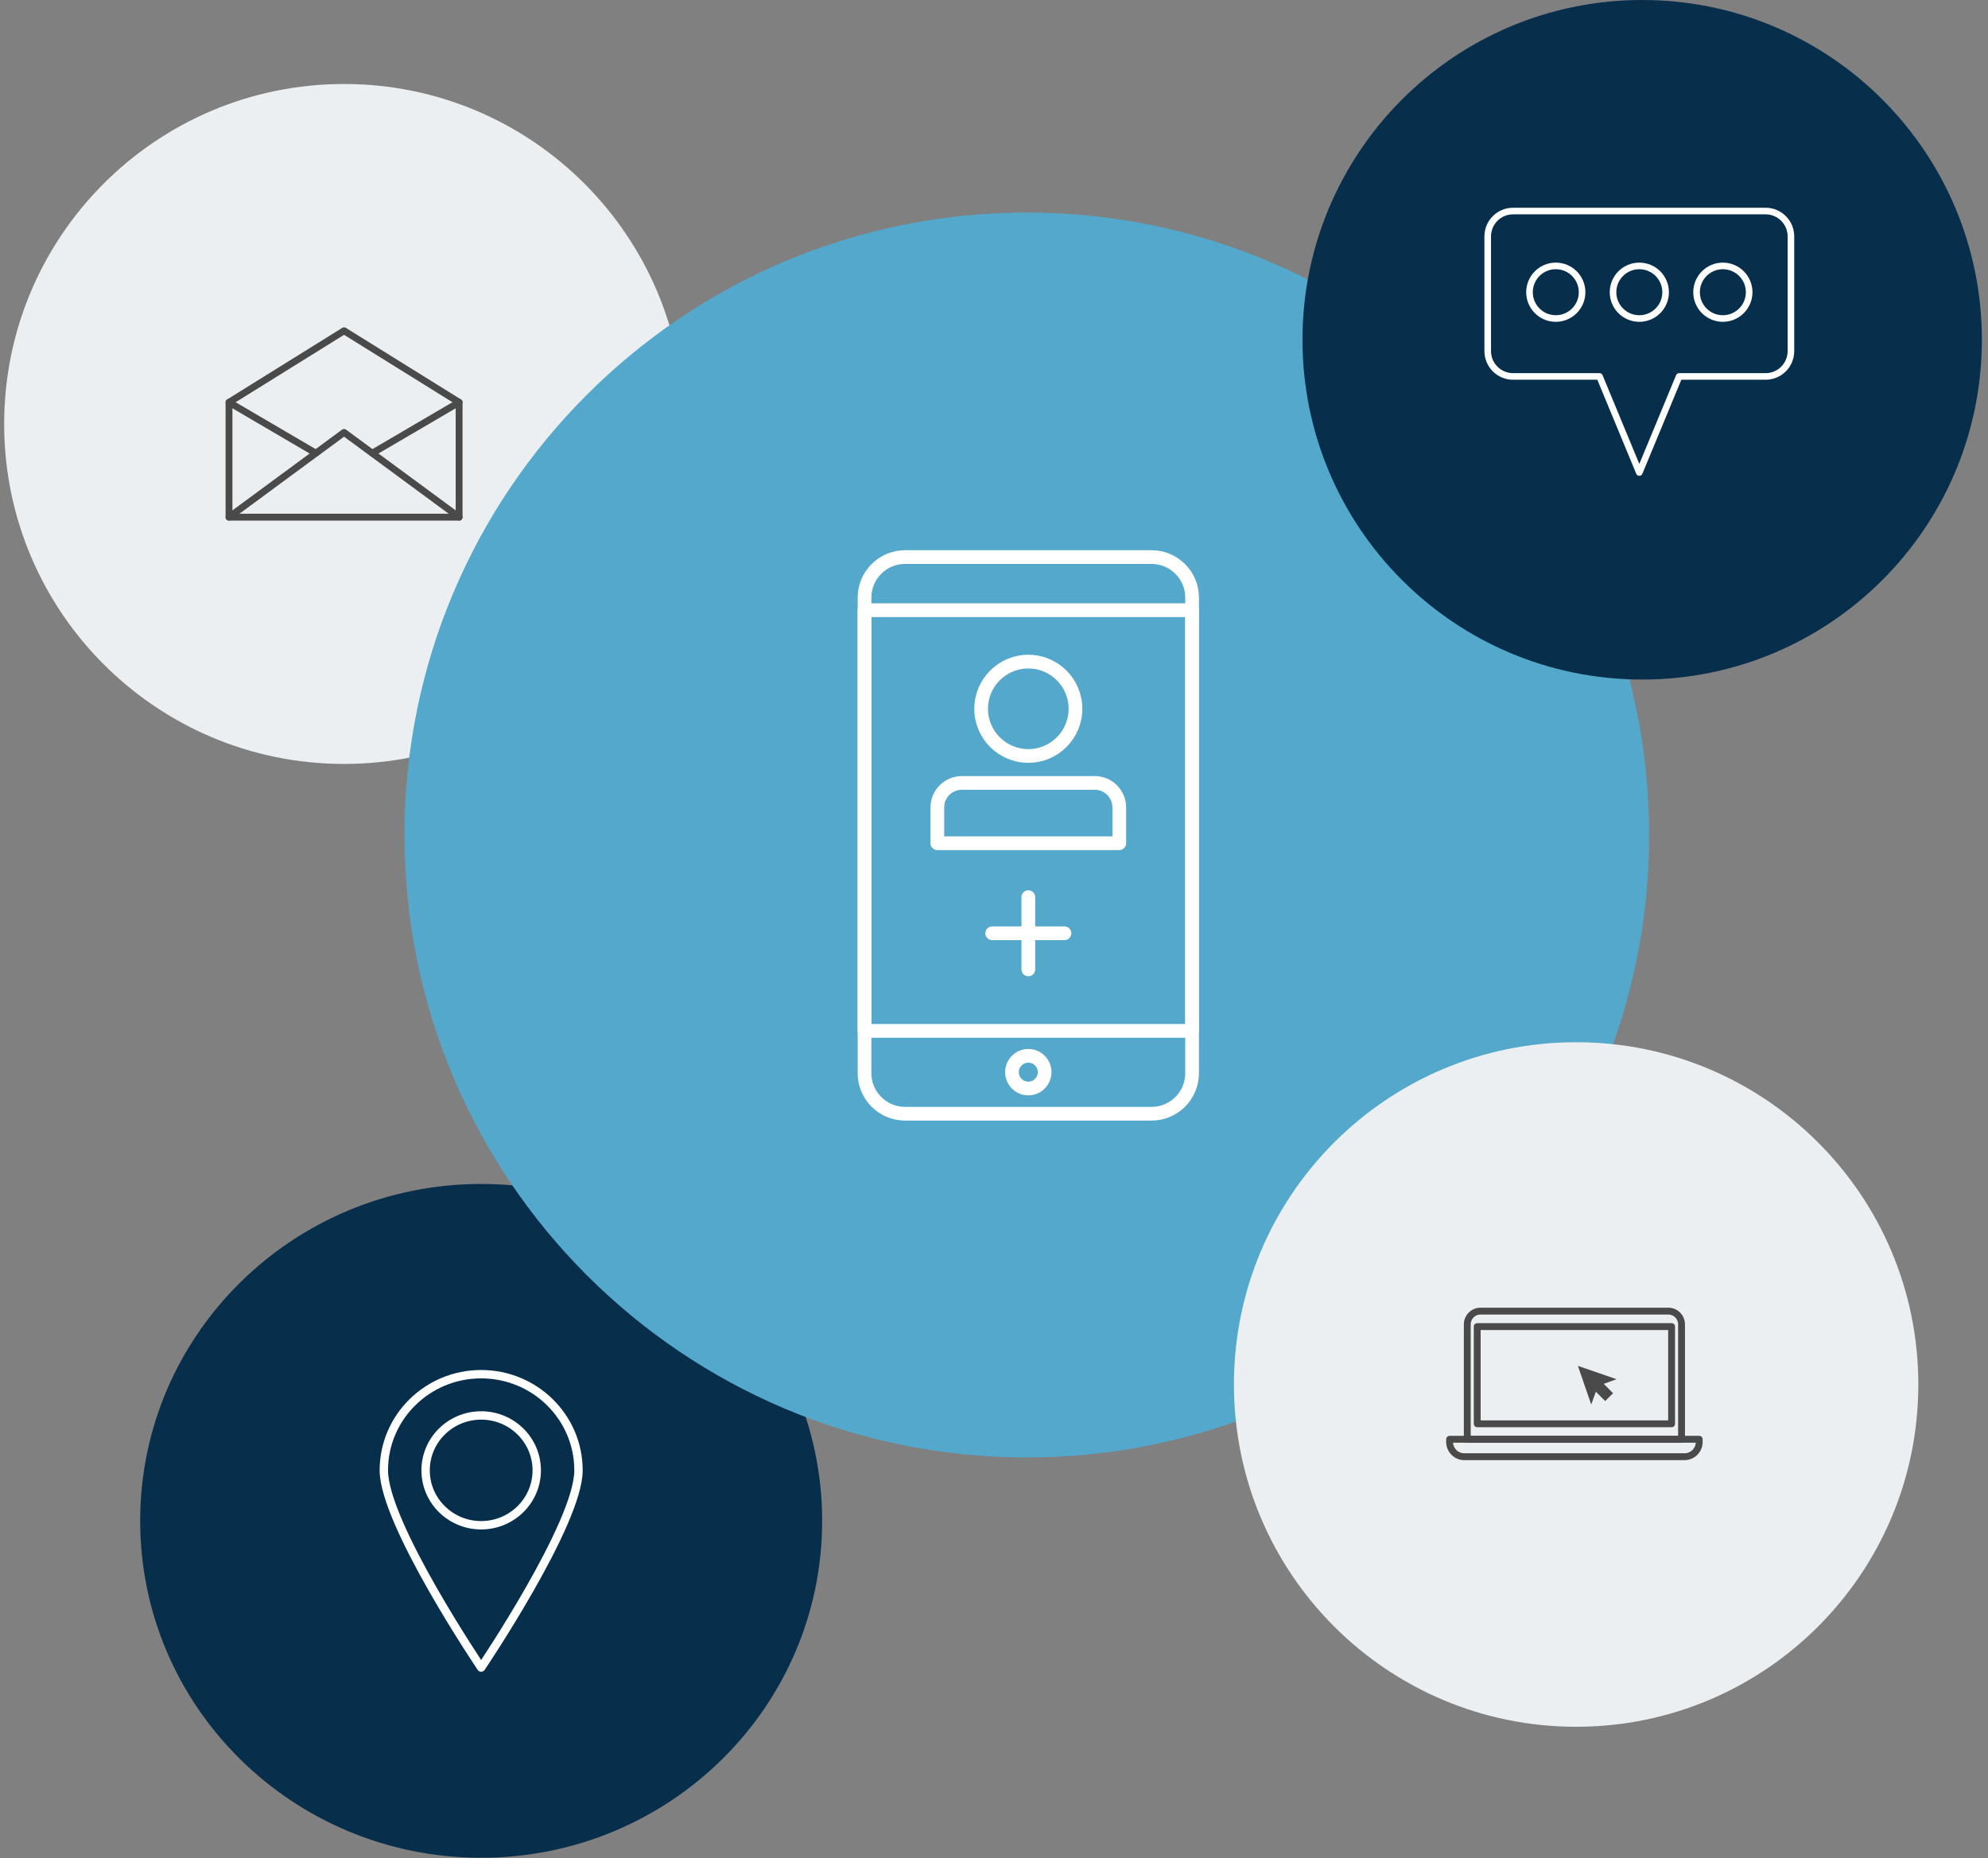 <svg width="290" height="271" viewBox="0 0 290 271" fill="none" xmlns="http://www.w3.org/2000/svg">
<rect x="0" y="0" width="290" height="271" fill="#808080" stroke="none"/>
<path fill-rule="evenodd" clip-rule="evenodd" d="M119.932 221.807C119.932 248.944 97.662 270.942 70.19 270.942C42.718 270.942 20.448 248.944 20.448 221.807C20.448 194.67 42.718 172.672 70.19 172.672C97.662 172.672 119.932 194.67 119.932 221.807Z" fill="#072E4B"/>
<path fill-rule="evenodd" clip-rule="evenodd" d="M84.388 214.439C84.388 222.184 70.19 243.199 70.19 243.199C70.19 243.199 55.992 222.184 55.992 214.439C55.992 206.694 62.349 200.415 70.19 200.415C78.032 200.415 84.388 206.694 84.388 214.439Z" stroke="white" stroke-width="1.222" stroke-linecap="round" stroke-linejoin="round"/>
<path fill-rule="evenodd" clip-rule="evenodd" d="M78.296 214.439C78.296 218.861 74.667 222.447 70.19 222.447C65.713 222.447 62.085 218.861 62.085 214.439C62.085 210.017 65.713 206.433 70.19 206.433C74.667 206.433 78.296 210.017 78.296 214.439Z" stroke="white" stroke-width="1.222" stroke-linecap="round" stroke-linejoin="round"/>
<path fill-rule="evenodd" clip-rule="evenodd" d="M99.772 61.832C99.772 89.216 77.573 111.414 50.189 111.414C22.807 111.414 0.608 89.216 0.608 61.832C0.608 34.449 22.807 12.25 50.189 12.25C77.573 12.25 99.772 34.449 99.772 61.832Z" fill="#EBEFF1"/>
<path fill-rule="evenodd" clip-rule="evenodd" d="M66.973 75.423H33.406V58.675L50.19 48.242L66.973 58.675V75.423Z" stroke="#4A4A4A" stroke-linecap="round" stroke-linejoin="round"/>
<path d="M33.406 75.423L50.189 63.067L66.973 75.423" stroke="#4A4A4A" stroke-linecap="round" stroke-linejoin="round"/>
<path d="M33.406 58.675L46.077 66.095" stroke="#4A4A4A" stroke-linecap="round" stroke-linejoin="round"/>
<path d="M54.302 66.094L66.973 58.674" stroke="#4A4A4A" stroke-linecap="round" stroke-linejoin="round"/>
<path fill-rule="evenodd" clip-rule="evenodd" d="M240.562 121.781C240.562 171.919 199.918 212.562 149.781 212.562C99.644 212.562 59 171.919 59 121.781C59 71.644 99.644 31 149.781 31C199.918 31 240.562 71.644 240.562 121.781Z" fill="#53A8CB"/>
<path fill-rule="evenodd" clip-rule="evenodd" d="M167.978 162.431H132.032C128.763 162.431 126.112 159.781 126.112 156.511V87.164C126.112 83.894 128.763 81.244 132.032 81.244H167.978C171.248 81.244 173.898 83.894 173.898 87.164V156.511C173.898 159.781 171.248 162.431 167.978 162.431Z" stroke="white" stroke-width="2" stroke-linecap="round" stroke-linejoin="round"/>
<path fill-rule="evenodd" clip-rule="evenodd" d="M126.111 150.346H173.898V88.991H126.111V150.346Z" stroke="white" stroke-width="2" stroke-linecap="round" stroke-linejoin="round"/>
<path fill-rule="evenodd" clip-rule="evenodd" d="M152.388 156.367C152.388 157.682 151.321 158.749 150.005 158.749C148.69 158.749 147.623 157.682 147.623 156.367C147.623 155.051 148.69 153.984 150.005 153.984C151.321 153.984 152.388 155.051 152.388 156.367Z" stroke="white" stroke-width="2" stroke-linecap="round" stroke-linejoin="round"/>
<path fill-rule="evenodd" clip-rule="evenodd" d="M163.274 122.978H136.735V117.758C136.735 115.784 138.336 114.183 140.311 114.183H159.699C161.673 114.183 163.274 115.784 163.274 117.758V122.978Z" stroke="white" stroke-width="2" stroke-linecap="round" stroke-linejoin="round"/>
<path fill-rule="evenodd" clip-rule="evenodd" d="M156.885 103.372C156.885 107.172 153.805 110.252 150.005 110.252C146.205 110.252 143.125 107.172 143.125 103.372C143.125 99.572 146.205 96.492 150.005 96.492C153.805 96.492 156.885 99.572 156.885 103.372Z" stroke="white" stroke-width="2" stroke-linecap="round" stroke-linejoin="round"/>
<path d="M150.005 130.842V141.384" stroke="white" stroke-width="2" stroke-linecap="round" stroke-linejoin="round"/>
<path d="M155.276 136.113H144.734" stroke="white" stroke-width="2" stroke-linecap="round" stroke-linejoin="round"/>
<path fill-rule="evenodd" clip-rule="evenodd" d="M289.106 49.553C289.106 76.92 266.92 99.106 239.553 99.106C212.186 99.106 190 76.92 190 49.553C190 22.186 212.186 0 239.553 0C266.92 0 289.106 22.186 289.106 49.553Z" fill="#072E4B"/>
<path fill-rule="evenodd" clip-rule="evenodd" d="M257.558 30.78H220.716C218.675 30.78 217.021 32.434 217.021 34.474V51.207C217.021 53.247 218.675 54.9 220.716 54.9H233.33L239.136 68.916L244.944 54.9H257.558C259.598 54.9 261.252 53.247 261.252 51.207V34.474C261.252 32.434 259.598 30.78 257.558 30.78Z" stroke="white" stroke-width="0.962" stroke-linecap="round" stroke-linejoin="round"/>
<path fill-rule="evenodd" clip-rule="evenodd" d="M230.787 42.618C230.787 44.737 229.069 46.455 226.95 46.455C224.832 46.455 223.115 44.737 223.115 42.618C223.115 40.5 224.832 38.782 226.95 38.782C229.069 38.782 230.787 40.5 230.787 42.618Z" stroke="white" stroke-width="0.962" stroke-linecap="round" stroke-linejoin="round"/>
<path fill-rule="evenodd" clip-rule="evenodd" d="M242.973 42.618C242.973 44.737 241.256 46.455 239.136 46.455C237.018 46.455 235.301 44.737 235.301 42.618C235.301 40.5 237.018 38.782 239.136 38.782C241.256 38.782 242.973 40.5 242.973 42.618Z" stroke="white" stroke-width="0.962" stroke-linecap="round" stroke-linejoin="round"/>
<path fill-rule="evenodd" clip-rule="evenodd" d="M255.159 42.618C255.159 44.737 253.442 46.455 251.323 46.455C249.204 46.455 247.487 44.737 247.487 42.618C247.487 40.5 249.204 38.782 251.323 38.782C253.442 38.782 255.159 40.5 255.159 42.618Z" stroke="white" stroke-width="0.962" stroke-linecap="round" stroke-linejoin="round"/>
<path fill-rule="evenodd" clip-rule="evenodd" d="M279.837 201.918C279.837 229.488 257.488 251.837 229.918 251.837C202.349 251.837 180 229.488 180 201.918C180 174.349 202.349 152 229.918 152C257.488 152 279.837 174.349 279.837 201.918Z" fill="#EBEFF1"/>
<path fill-rule="evenodd" clip-rule="evenodd" d="M245.295 209.906H214.039V193.15C214.039 192.083 214.905 191.217 215.972 191.217H243.362C244.43 191.217 245.295 192.083 245.295 193.15V209.906Z" stroke="#4A4A4A" stroke-linecap="round" stroke-linejoin="round"/>
<path fill-rule="evenodd" clip-rule="evenodd" d="M215.489 207.65H243.845V193.472H215.489V207.65Z" stroke="#4A4A4A" stroke-linecap="round" stroke-linejoin="round"/>
<path fill-rule="evenodd" clip-rule="evenodd" d="M245.727 212.451H213.608C212.423 212.451 211.462 211.49 211.462 210.304V209.906H247.873V210.304C247.873 211.49 246.912 212.451 245.727 212.451Z" stroke="#4A4A4A" stroke-linecap="round" stroke-linejoin="round"/>
<path fill-rule="evenodd" clip-rule="evenodd" d="M235.306 203.187L234.16 204.333L232.118 202.292L233.264 201.146L235.306 203.187Z" fill="#4A4A4A"/>
<path fill-rule="evenodd" clip-rule="evenodd" d="M233.105 202.132L232.119 204.838L230.176 199.203L235.811 201.146L233.105 202.132Z" fill="#4A4A4A"/>
</svg>
